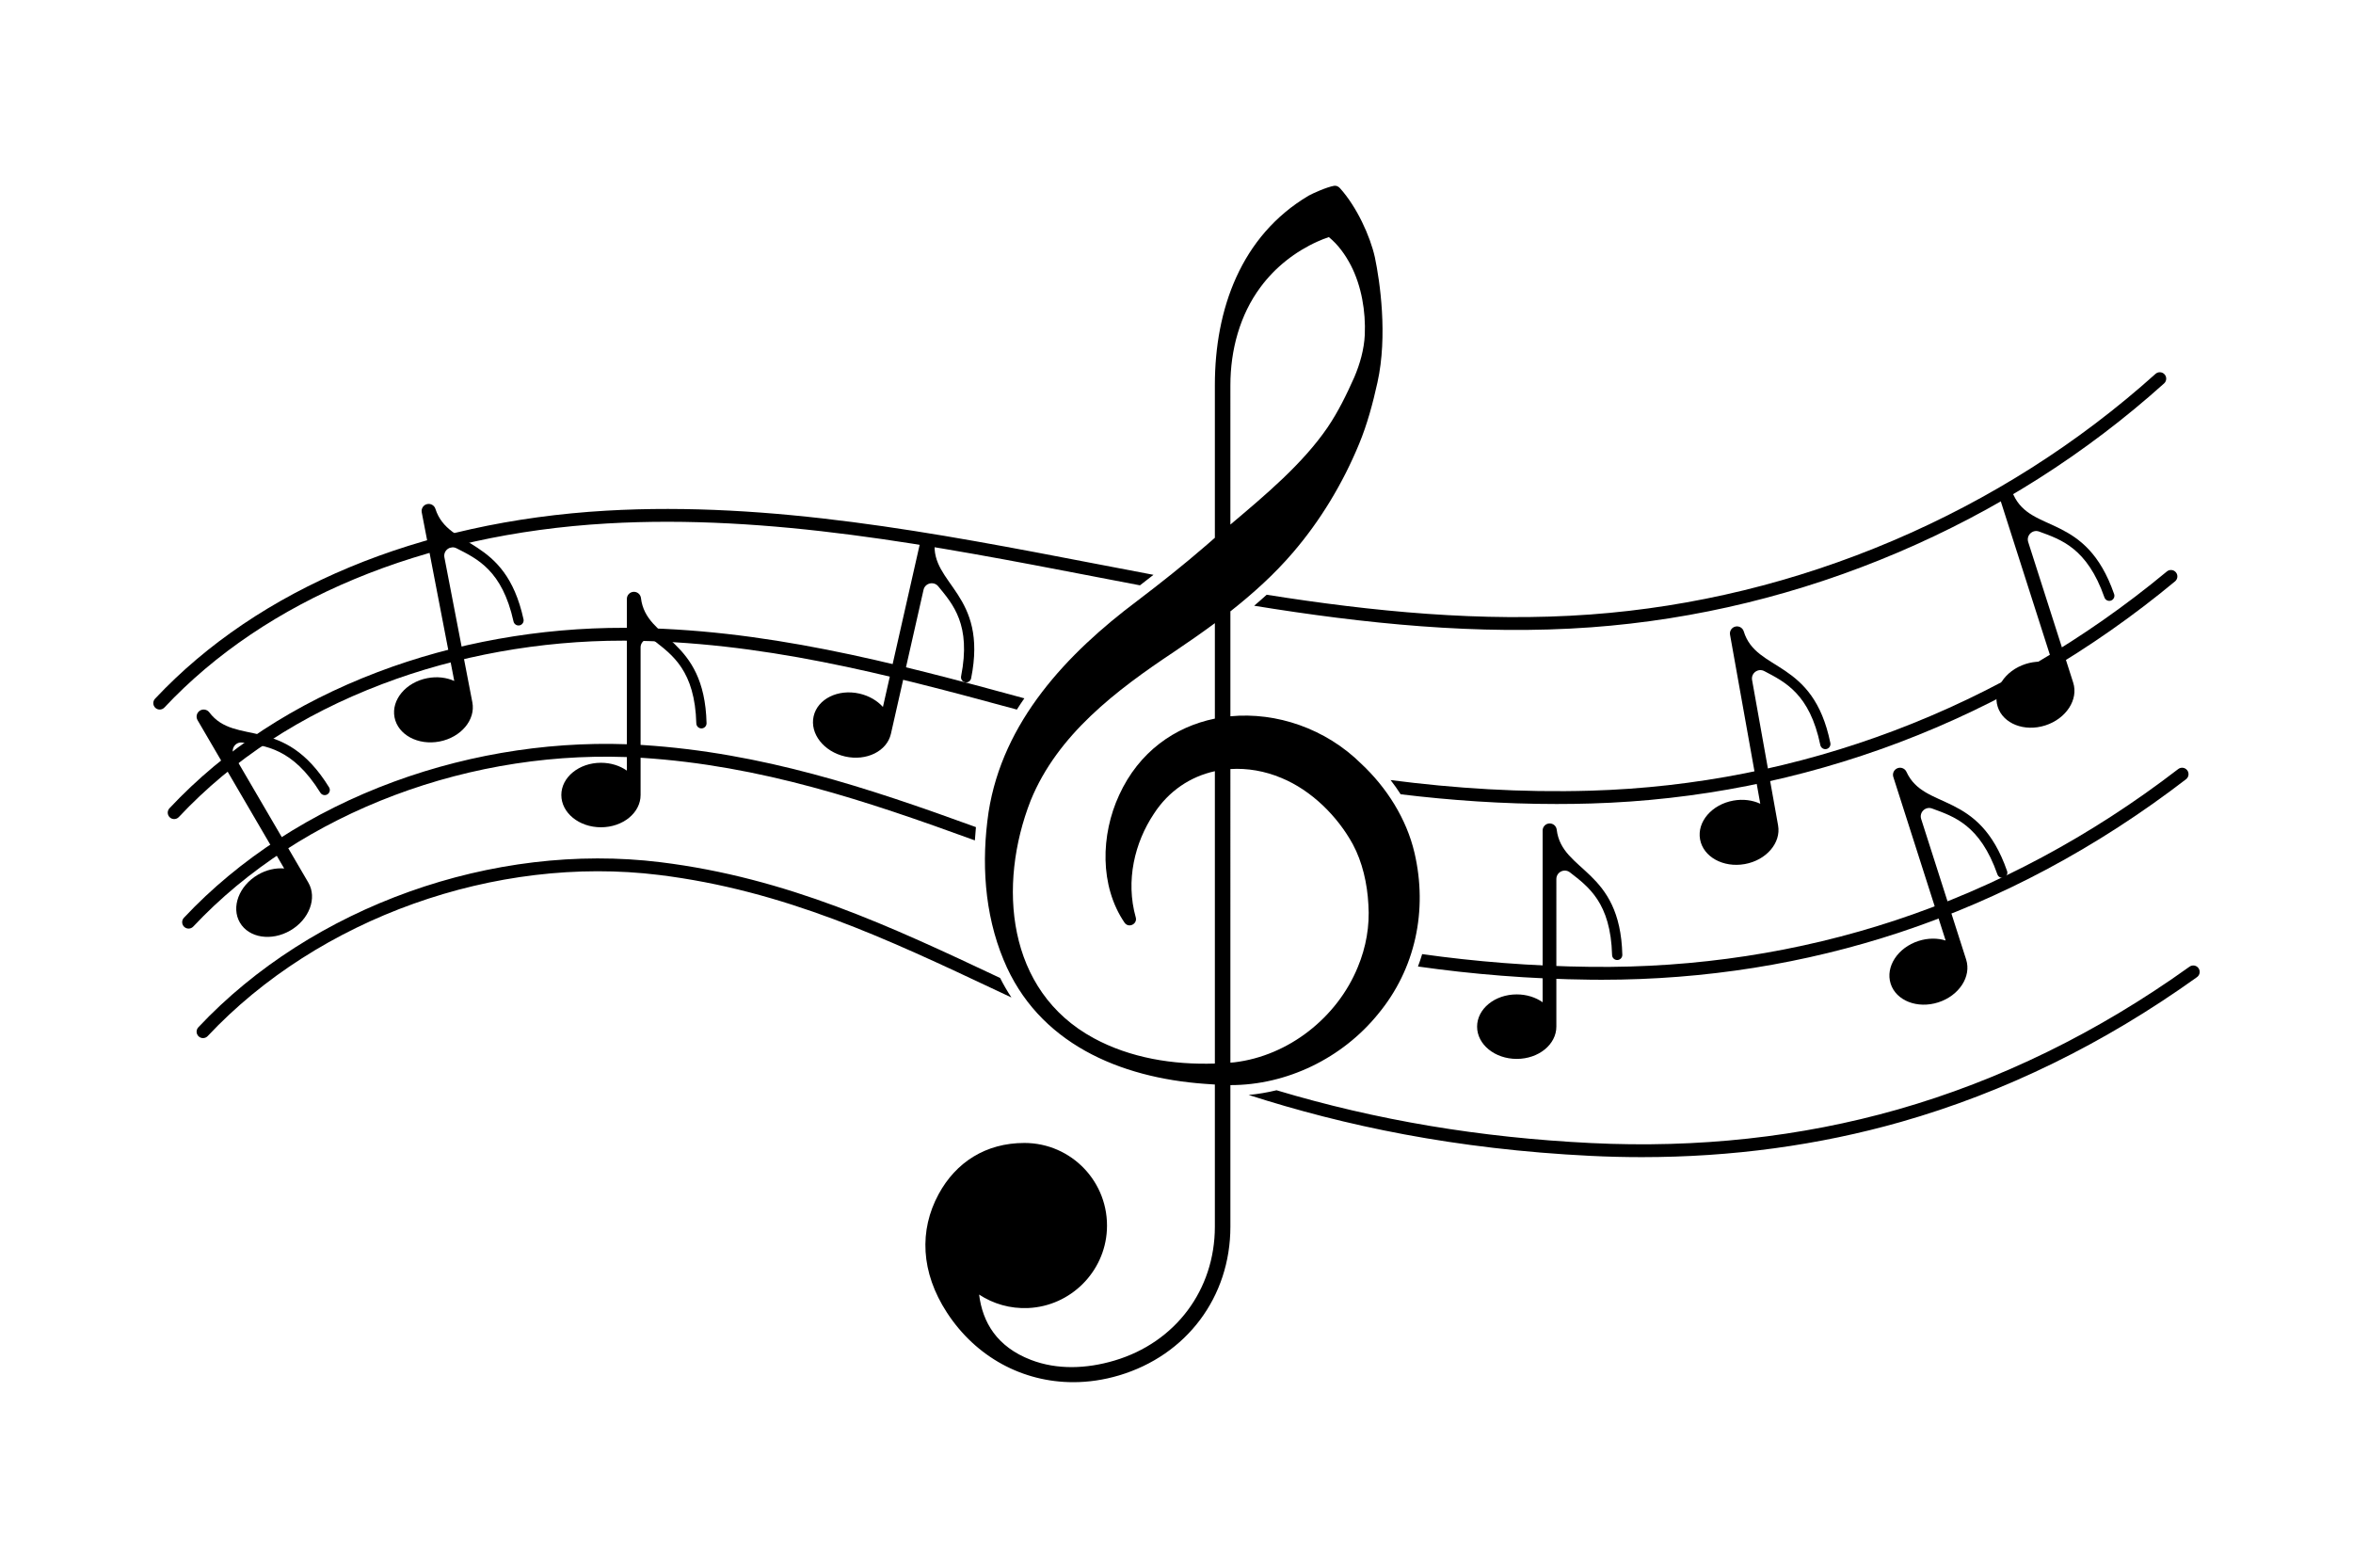 <?xml version="1.0" encoding="utf-8"?>
<!-- Generator: Adobe Illustrator 27.5.0, SVG Export Plug-In . SVG Version: 6.00 Build 0)  -->
<svg version="1.1" xmlns="http://www.w3.org/2000/svg" xmlns:xlink="http://www.w3.org/1999/xlink" x="0px" y="0px"
	 viewBox="0 0 2200 1466" style="enable-background:new 0 0 2200 1466;" xml:space="preserve">
<g id="background">
	<rect y="0" style="fill:#FFFFFF;" width="2200" height="1466"/>
</g>
<g id="Objects">
	<g>
		<g>
			<path d="M1028.368,527.869c16.45,3.17,33.16,6.39,50.1,9.59c-4.09,3.21-8.29,6.48-12.63,9.82c-13.4-2.55-26.65-5.1-39.74-7.62
				l-4.33-0.84c-148.43-28.6-301.92-58.17-454.09-49.38c-172.14,9.95-319.16,71.06-413.97,172.09c-1.18,1.26-2.77,1.9-4.37,1.9
				c-1.47,0-2.95-0.54-4.11-1.63c-2.41-2.27-2.53-6.06-0.27-8.48c96.92-103.28,246.8-165.73,422.03-175.86
				c153.65-8.87,307.89,20.84,457.05,49.58L1028.368,527.869z"/>
			<path d="M2023.368,358.509c-73.15,65.72-156.93,118.92-249.01,158.12c-92.08,39.2-188.5,62.71-286.58,69.89
				c-105.95,7.75-213.19-3.6-315.17-20.16c4.04-3.43,7.93-6.85,11.7-10.28c98.32,15.58,201.22,25.89,302.6,18.47
				c96.75-7.08,191.88-30.28,282.75-68.96c90.86-38.69,173.52-91.17,245.69-156.01c2.47-2.21,6.26-2.01,8.48,0.46
				C2026.038,352.499,2025.838,356.299,2023.368,358.509z"/>
			<path d="M583.898,587.009c129.96,0.47,248.79,31.85,373.85,65.92c-2.43,3.49-4.76,7-6.99,10.52
				c-122.88-33.44-239.83-63.98-366.9-64.44h-1.52c-77.29,0-155.03,14.03-224.95,40.6c-75.81,28.8-139.8,70.63-190.18,124.32
				c-1.18,1.26-2.78,1.9-4.38,1.9c-1.47,0-2.95-0.54-4.1-1.63c-2.42-2.27-2.54-6.06-0.27-8.48
				c51.64-55.03,117.14-97.87,194.67-127.33C424.858,601.129,504.648,586.819,583.898,587.009z"/>
			<path d="M2033.628,543.559c-78.06,64.74-164.95,115.46-258.25,150.74c-92.3,34.9-189.15,54.07-287.86,56.97
				c-10.79,0.32-21.53,0.47-32.18,0.47c-50.24,0-98.86-3.4-145.74-9.09c-2.93-4.53-6.07-8.97-9.43-13.29
				c59.59,7.72,122.02,11.83,187,9.92c97.38-2.86,192.92-21.77,283.96-56.2c92.06-34.82,177.8-84.87,254.84-148.76
				c2.54-2.11,6.33-1.76,8.44,0.79C2036.528,537.659,2036.178,541.439,2033.628,543.559z"/>
			<path d="M600.808,696.589c111.96,7.16,210.17,39.88,311.67,76.77c-0.42,4.16-0.75,8.3-1,12.41
				c-101.77-37.05-199.99-70.08-311.43-77.21c-158.04-9.92-318.72,50.54-419.35,157.77c-2.27,2.42-6.06,2.54-8.48,0.27
				c-2.41-2.27-2.54-6.06-0.27-8.48c51.65-55.04,119.55-99.04,196.38-127.26C442.668,703.559,523.058,691.709,600.808,696.589z"/>
			<path d="M2043.888,728.589c-82.66,63.58-172.66,111.75-267.52,143.15c-88.9,29.43-182.59,44.33-278.63,44.33
				c-3.49,0-6.97-0.02-10.46-0.06c-57.36-0.64-111.09-5.17-161.51-12.33c1.43-3.81,2.74-7.68,3.92-11.58
				c49.3,6.92,101.78,11.28,157.72,11.91c98.37,1.13,194.32-13.58,285.19-43.66c93.57-30.98,182.39-78.51,263.97-141.27
				c2.63-2.03,6.39-1.53,8.41,1.09C2046.998,722.799,2046.508,726.569,2043.888,728.589z"/>
			<path d="M935.088,914.419c3.2,6.33,6.72,12.41,10.58,18.23c-4.69-2.2-9.37-4.41-14.02-6.6
				c-102.06-48.09-198.45-93.52-315.41-107.96c-152.81-18.86-318.47,40.27-422.04,150.64c-2.27,2.42-6.07,2.54-8.48,0.27
				c-2.42-2.27-2.54-6.06-0.27-8.48c106.1-113.07,275.77-173.65,432.26-154.34c118.23,14.59,215.06,60,317.38,108.23V914.419z"/>
			<path d="M2054.158,913.599c-87,62.33-180.13,107.87-276.79,135.38c-76.99,21.91-158.3,32.95-242.3,32.95
				c-15.91,0-31.92-0.39-48.02-1.19c-126.75-6.25-230.18-28.22-319.57-56.96c8.78-0.83,17.49-2.31,26.05-4.39h0.01
				c93.59,28.06,190.05,44.24,294.1,49.37c99.75,4.92,196.13-5.62,286.44-31.32c95.34-27.13,187.22-72.08,273.09-133.6
				c2.69-1.92,6.44-1.31,8.37,1.39C2057.468,907.919,2056.848,911.669,2054.158,913.599z"/>
		</g>
		<path d="M1322.53,797.447c-7.436-31.951-26.098-61.215-49.828-83.377c-33.325-32.97-79.36-48.445-122.306-44.346v-98.142
			c21.077-16.551,40.996-34.528,58.535-55.025c25.778-30.034,46.692-64.845,61.81-101.516c7.625-18.386,12.853-38.036,17.166-57.525
			c9.658-43.584,2.295-94.472-2.44-116.983c-4.432-19.908-16.949-47.182-32.587-64.548c-1.445-1.605-3.427-2.619-5.555-2.253
			c-6.992,1.203-20.101,7.162-23.755,9.188c-63.349,37.6-87.697,106.354-87.697,177.122v142.789
			c-2.998,2.576-5.965,5.147-8.881,7.714c-20.332,17.617-42.131,34.87-63.567,51.165c-65.935,49.422-125.9,112.975-139.13,197.571
			c-6.811,46.169-4.037,94.763,14.029,138.172c32.11,78.032,108.647,110.215,188.146,115.937c2.291,0.176,6.05,0.435,9.403,0.641
			v132.894c0,59.132-36.838,108.273-93.849,125.193c-26.225,7.786-53.711,8.797-78.204-0.654
			c-31.711-12.235-45.151-35.028-48.368-61.045c13.11,8.626,28.993,13.382,46.035,12.593c39.402-1.824,71.391-33.6,73.445-72.991
			c2.322-44.521-33.09-81.347-77.104-81.347c-36.208,0-64.091,18.096-80.214,47.828c-18.348,33.835-16.782,73.066,7.758,110.769
			c27.201,41.791,70.929,65.074,118.116,65.073c14.031-0.001,28.372-2.06,42.67-6.303c63.323-18.794,104.24-73.4,104.24-139.116
			v-132.343c52.815,0.064,104.543-25.17,138.005-66.357C1323.561,905.919,1334.99,850.891,1322.53,797.447z M1150.395,360.042
			c0-32.583,8.823-65.658,28.182-91.596c13.724-18.59,32.444-33.258,53.372-42.654c3.457-1.554,6.928-2.934,10.457-4.11
			c8.699,7.015,15.394,16.411,20.695,26.548c9.847,19.301,13.913,42.712,12.954,64.889c-0.668,13.637-4.488,27.056-9.803,39.575
			c-7.276,16.338-14.959,32.081-24.922,46.837c-23.435,34.26-58.182,63.261-90.936,90.946V360.042z M1022.528,970.648
			c-81.576-44.295-89.868-143.11-58.833-222.289c25.096-61.534,80.167-103.084,134.004-138.913
			c12.868-8.67,25.668-17.536,38.174-26.797v89.25c-37.41,7.639-70.953,30.956-89.483,71.449
			c-17.224,37.164-18.401,84.931,5.01,119.321c3.907,5.562,12.272,1.191,10.5-4.909c-9.672-34.362-0.973-69.928,16.847-96.723
			c14.019-21.737,34.501-35.011,57.126-39.97v273.346C1096.864,995.684,1056.83,989.281,1022.528,970.648z M1269.521,904.205
			c-19.17,46.996-64.54,82.999-115.414,89.07c-1.235,0.114-2.472,0.219-3.711,0.318V719.058c15.801-0.993,32.165,1.794,47.759,8.358
			c28.218,11.648,52.457,35.901,66.704,61.955c8.961,16.672,13.535,36.758,14.552,56.48
			C1280.761,865.777,1277.232,885.688,1269.521,904.205z"/>
		<path d="M660.611,676.147c0.061,2.547-1.877,4.7-4.414,4.899c-0.125,0.01-0.25,0.016-0.375,0.016c-2.57,0-4.709-2.053-4.78-4.668
			c-1.341-49.082-22.315-63.977-39.397-77.284c-5.171-4.029-12.71-0.337-12.71,6.217v138.023c0,16.653-16.589,30.155-37.052,30.155
			c-20.464,0-37.052-13.502-37.052-30.155s16.589-30.155,37.052-30.155c9.261,0,17.724,2.762,24.22,7.333V559.96
			c0-3.65,2.959-6.609,6.609-6.609h0c3.338,0,6.161,2.489,6.558,5.803C604.055,599.197,658.636,595.442,660.611,676.147z"/>
		<path d="M907.99,634.176c-0.503,2.498-2.868,4.169-5.387,3.802c-0.124-0.018-0.248-0.04-0.37-0.067
			c-2.506-0.568-4.139-3.043-3.631-5.608c9.534-48.166-7.631-67.326-21.352-84.077c-4.154-5.072-12.322-3.136-13.769,3.256
			l-30.489,134.614c-3.678,16.241-22.84,25.746-42.798,21.225c-19.958-4.52-33.154-21.354-29.476-37.595
			c3.678-16.241,22.84-25.746,42.798-21.225c9.033,2.046,16.676,6.609,22.002,12.502l35.469-156.602
			c0.806-3.56,4.346-5.792,7.905-4.986h0c3.255,0.737,5.459,3.788,5.114,7.108C869.829,546.634,923.891,555.029,907.99,634.176z"/>
		<path d="M1516.833,892.716c0.061,2.547-1.877,4.7-4.414,4.899c-0.125,0.01-0.25,0.016-0.375,0.016c-2.57,0-4.709-2.053-4.78-4.668
			c-1.341-49.082-22.315-63.977-39.397-77.284c-5.171-4.029-12.71-0.337-12.71,6.217V959.92c0,16.653-16.589,30.155-37.052,30.155
			c-20.464,0-37.052-13.502-37.052-30.155s16.588-30.155,37.052-30.155c9.261,0,17.724,2.762,24.22,7.333l0-160.569
			c0-3.65,2.959-6.609,6.609-6.609l0,0c3.338,0,6.161,2.489,6.557,5.803C1460.277,815.766,1514.858,812.011,1516.833,892.716z"/>
		<path d="M1711.34,694.693c0.509,2.497-1.02,4.957-3.483,5.599c-0.121,0.032-0.244,0.06-0.367,0.082
			c-2.529,0.452-4.997-1.192-5.527-3.753c-9.962-48.079-33.23-59.048-52.389-69.14c-5.8-3.056-12.571,1.906-11.417,8.358
			l24.302,135.867c2.932,16.392-11.02,32.605-31.164,36.208s-38.851-6.768-41.783-23.16c-2.932-16.393,11.02-32.605,31.164-36.208
			c9.117-1.631,17.934-0.402,25.133,2.954l-28.271-158.06c-0.643-3.593,1.749-7.027,5.342-7.669l0,0
			c3.286-0.588,6.503,1.365,7.477,4.557C1642.119,628.903,1695.186,615.597,1711.34,694.693z"/>
		<path d="M1876.569,814.407c0.834,2.407-0.355,5.048-2.711,6.011c-0.116,0.047-0.234,0.092-0.353,0.13
			c-2.447,0.783-5.111-0.52-5.975-2.989c-16.235-46.339-40.75-54.133-61.075-61.601c-6.153-2.262-12.208,3.553-10.211,9.795
			l42.063,131.458c5.075,15.861-6.61,33.776-26.1,40.012c-19.49,6.236-39.405-1.568-44.479-17.429
			c-5.075-15.861,6.61-33.776,26.1-40.012c8.821-2.822,17.723-2.771,25.303-0.396l-48.933-152.931
			c-1.112-3.476,0.804-7.196,4.281-8.309l0,0c3.179-1.017,6.627,0.493,8.014,3.528
			C1799.253,758.353,1850.093,738.143,1876.569,814.407z"/>
		<path d="M1976.648,555.453c0.834,2.407-0.355,5.048-2.711,6.011c-0.116,0.047-0.234,0.092-0.353,0.13
			c-2.447,0.783-5.111-0.52-5.975-2.989c-16.235-46.339-40.75-54.133-61.075-61.601c-6.153-2.262-12.208,3.553-10.211,9.795
			l42.063,131.458c5.075,15.86-6.61,33.776-26.1,40.012c-19.49,6.236-39.405-1.568-44.479-17.429
			c-5.075-15.861,6.61-33.776,26.1-40.012c8.821-2.822,17.723-2.771,25.303-0.396l-48.933-152.931
			c-1.112-3.476,0.804-7.196,4.28-8.309l0,0c3.179-1.017,6.627,0.493,8.014,3.528
			C1899.332,499.399,1950.172,479.189,1976.648,555.453z"/>
		<path d="M307.662,736.119c1.337,2.169,0.75,5.005-1.341,6.456c-0.103,0.071-0.208,0.14-0.316,0.203
			c-2.219,1.296-5.102,0.602-6.482-1.62c-25.913-41.706-51.536-43.989-72.998-46.863c-6.498-0.871-11.145,6.12-7.839,11.779
			L288.3,825.256c8.399,14.379,0.885,34.405-16.785,44.726s-38.804,7.029-47.203-7.351c-8.399-14.379-0.885-34.405,16.785-44.726
			c7.997-4.671,16.698-6.554,24.613-5.883l-80.985-138.65c-1.841-3.152-0.778-7.199,2.373-9.04h0
			c2.882-1.683,6.576-0.959,8.589,1.703C220.016,698.198,265.252,667.427,307.662,736.119z"/>
		<path d="M489.471,579.01c0.542,2.49-0.953,4.97-3.407,5.646c-0.121,0.033-0.243,0.063-0.365,0.087
			c-2.523,0.487-5.013-1.124-5.577-3.678c-10.61-47.94-34.024-58.595-53.317-68.426c-5.841-2.977-12.544,2.076-11.303,8.511
			l26.133,135.527c3.153,16.351-10.579,32.75-30.673,36.625c-20.094,3.874-38.939-6.243-42.091-22.594
			c-3.153-16.351,10.579-32.75,30.673-36.625c9.094-1.754,17.926-0.644,25.171,2.615l-30.401-157.665
			c-0.691-3.584,1.654-7.049,5.238-7.741h0c3.277-0.632,6.521,1.277,7.538,4.456C419.369,514.16,472.252,500.139,489.471,579.01z"/>
	</g>
</g>
</svg>
